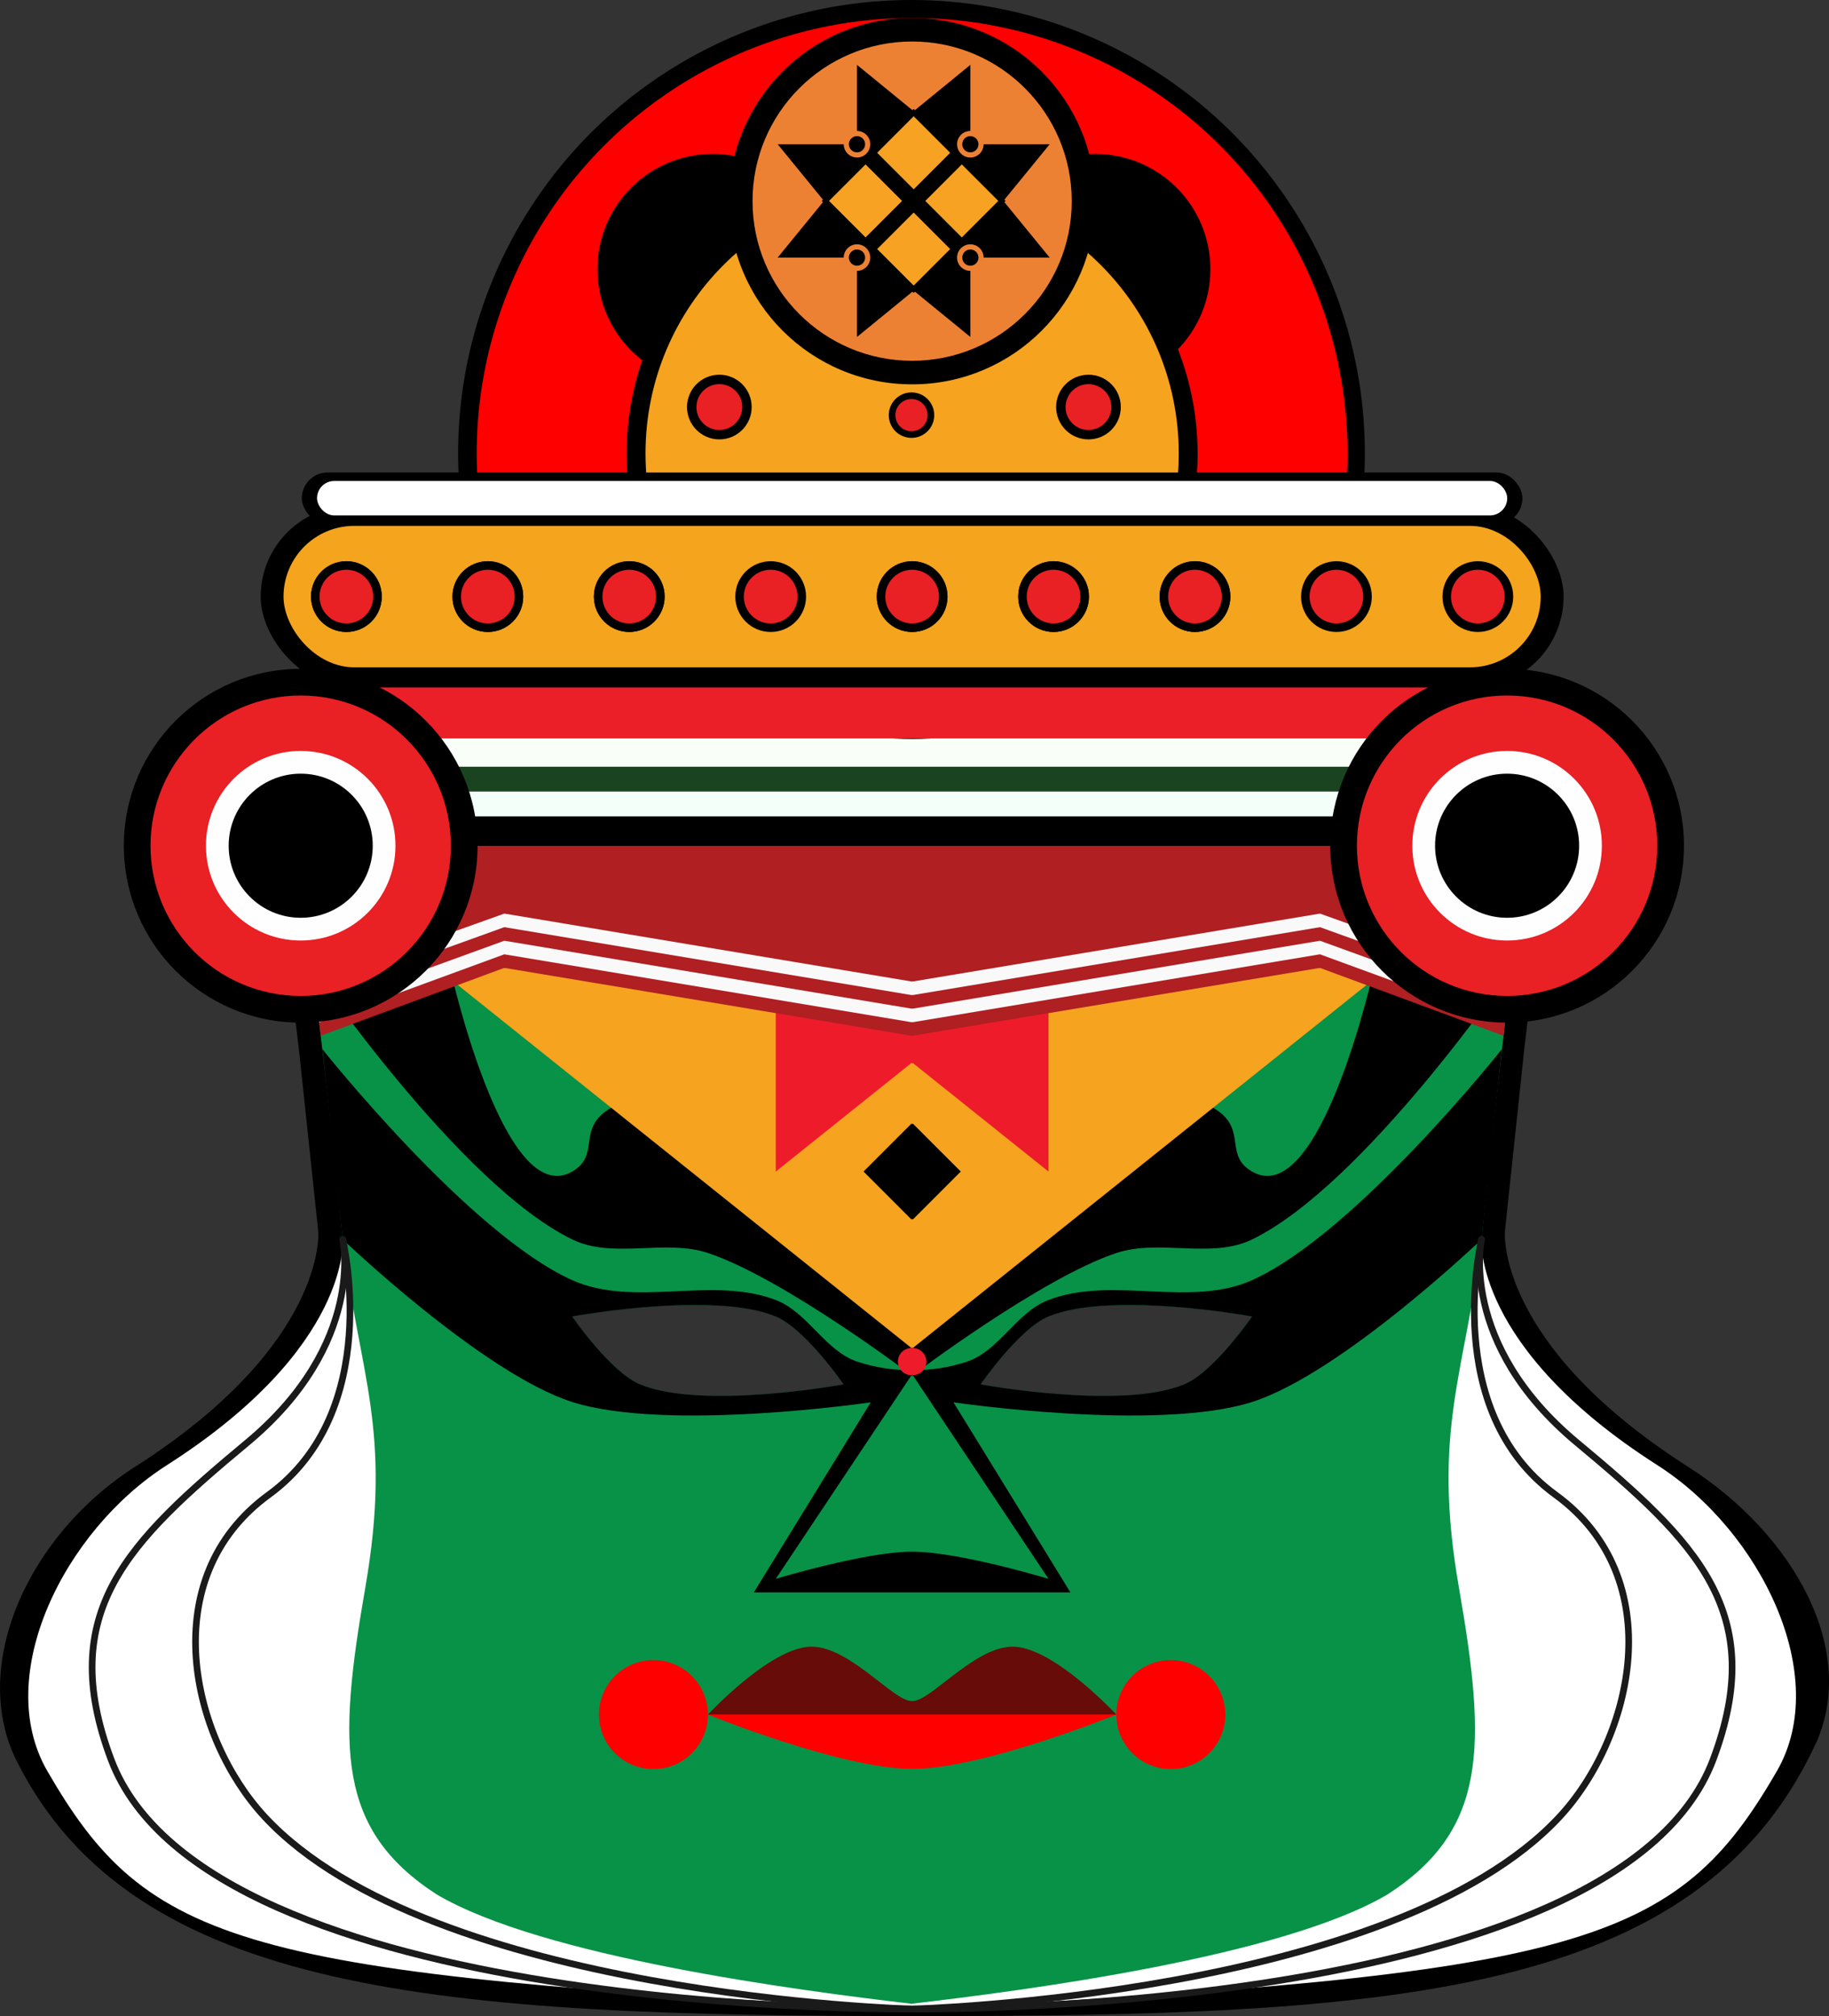 <?xml version="1.0" encoding="UTF-8" standalone="no"?>
<!-- Created with Inkscape (http://www.inkscape.org/) -->

<svg
   width="51.086mm"
   height="56.298mm"
   viewBox="0 0 51.086 56.298"
   version="1.1"
   id="svg1"
   xml:space="preserve"
   xmlns="http://www.w3.org/2000/svg"
   xmlns:svg="http://www.w3.org/2000/svg"><rect x="0" y="0" width="51.086" height="56.298" fill="#333333" stroke="none"/><defs
     id="defs1" /><g
     id="layer1"
     transform="translate(654.893,-121.83)"><g
       id="g575"
       transform="translate(-50.14)"><circle
         style="fill:#000000;fill-opacity:1;stroke-width:0.157;stroke-linecap:round;stroke-linejoin:round"
         id="circle155"
         cx="-579.294"
         cy="134.493"
         r="12.663" /><circle
         style="fill:#ff0000;fill-opacity:1;stroke-width:0.15;stroke-linecap:round;stroke-linejoin:round"
         id="circle151"
         cx="-579.276"
         cy="134.493"
         r="12.162" /><path
         id="path510"
         style="fill:#000000;fill-opacity:1;stroke-width:0.194;stroke-linecap:round;stroke-linejoin:round"
         d="m -597.088,144.766 0.041,0.395 h -0.004 l 0.041,0.395 h -0.004 l 0.042,0.395 h -0.005 l 0.042,0.395 h -0.011 l 0.219,1.975 h -0.028 c 0,0 0.012,0.018 0.035,0.05 l 0.037,0.33 5.2e-4,0.015 h 5.2e-4 l 0.041,0.374 0.003,0.022 0.041,0.363 0.004,0.032 h 5.2e-4 l 0.088,0.79 c 0,0 0.038,0.31 0.1,0.835 l 0.541,5.09 c 0,0 0.258,3.137 -5.116,6.567 -3.011,1.922 -4.632,5.581 -3.306,8.221 3.284,6.536 11.901,7.118 25.135,7.118 13.234,0 21.805,-0.516 25.1,-7.579 1.203,-2.578 -0.543,-5.838 -3.554,-7.76 -5.374,-3.43 -5.116,-6.567 -5.116,-6.567 l 0.541,-5.09 c 0.062,-0.525 0.1,-0.835 0.1,-0.835 l 0.088,-0.79 0.003,-0.032 0.04,-0.363 h 5.2e-4 l 0.003,-0.022 0.042,-0.374 10e-4,-0.015 0.037,-0.33 v -5.2e-4 c 0.022,-0.032 0.034,-0.05 0.034,-0.05 h -0.028 l 0.22,-1.975 h -0.012 l 0.043,-0.395 h -0.005 l 0.042,-0.395 h -0.004 l 0.041,-0.395 h -0.004 l 0.04,-0.395 h -17.794 z m 12.375,13.522 c 0.615,0.034 1.189,0.125 1.627,0.306 0.826,0.342 1.895,1.895 1.895,1.895 0,0 -3.935,0.725 -5.686,0 -0.826,-0.342 -1.895,-1.895 -1.895,-1.895 0,0 2.214,-0.408 4.059,-0.306 z m 10.872,0 c 1.846,-0.102 4.06,0.306 4.06,0.306 0,0 -1.07,1.554 -1.896,1.895 -1.751,0.725 -5.686,0 -5.686,0 0,0 1.07,-1.554 1.895,-1.895 0.438,-0.181 1.012,-0.272 1.627,-0.306 z" /><path
         id="path204"
         style="fill:#089247;fill-opacity:1;stroke-width:0.186;stroke-linecap:round;stroke-linejoin:round"
         d="m -596.354,145.446 0.558,5.308 c 0,0 1.063,8.595 0.964,11.766 -0.126,4.004 -4.127,8.522 -1.918,11.863 2.229,3.371 7.758,2.42 11.77,2.908 1.878,0.229 3.796,0.446 5.705,0.498 1.908,-0.052 3.826,-0.27 5.704,-0.498 4.012,-0.488 9.542,0.463 11.77,-2.908 2.209,-3.342 -1.793,-7.86 -1.919,-11.863 -0.1,-3.171 0.964,-11.766 0.964,-11.766 l 0.558,-5.308 -17.078,0.759 z m 11.641,12.841 c 0.615,0.034 1.189,0.125 1.627,0.306 0.826,0.342 1.895,1.895 1.895,1.895 0,0 -3.935,0.725 -5.686,0 -0.826,-0.342 -1.895,-1.895 -1.895,-1.895 0,0 2.214,-0.408 4.059,-0.306 z m 10.872,0 c 1.846,-0.102 4.06,0.306 4.06,0.306 0,0 -1.07,1.554 -1.896,1.895 -1.751,0.725 -5.686,0 -5.686,0 0,0 1.07,-1.554 1.895,-1.895 0.438,-0.181 1.012,-0.272 1.627,-0.306 z" /><path
         id="path209"
         style="fill:#000000;fill-opacity:1;stroke-width:0.186;stroke-linecap:round;stroke-linejoin:round"
         d="m -596.034,148.859 c 0,0 4.116,6.05 7.263,7.582 1.142,0.556 2.586,-0.021 3.791,0.379 2.098,0.695 5.687,3.412 5.687,3.412 0,0 0.006,-0.005 0.018,-0.013 0.011,0.009 0.018,0.013 0.018,0.013 0,0 3.588,-2.716 5.687,-3.412 1.206,-0.4 2.649,0.177 3.791,-0.379 3.146,-1.533 7.263,-7.582 7.263,-7.582 h -16.758 z" /><path
         id="path210"
         style="fill:#089247;fill-opacity:1;stroke-width:0.186;stroke-linecap:round;stroke-linejoin:round"
         d="m -592.184,148.859 c 0,0 1.498,6.792 3.412,5.687 1.516,-0.875 -2.275,-2.654 9.478,-2.654 h 0.018 0.018 c 11.752,0 7.961,1.778 9.478,2.654 1.914,1.105 3.412,-5.687 3.412,-5.687 h -12.907 z" /><path
         id="path208"
         style="fill:#f6a31f;fill-opacity:1;stroke-width:0.186;stroke-linecap:round;stroke-linejoin:round"
         d="m -592.563,148.859 13.269,10.615 0.018,-0.014 0.018,0.014 13.269,-10.615 h -13.287 z" /><path
         id="path211"
         style="fill:#ee1c2a;fill-opacity:1;stroke-width:0.186;stroke-linecap:round;stroke-linejoin:round"
         d="m -583.085,148.859 v 5.687 l 3.791,-3.033 0.018,0.014 0.018,-0.014 3.791,3.033 v -5.687 h -3.809 z" /><path
         id="path205"
         style="fill:#b01f22;fill-opacity:1;stroke-width:0.186;stroke-linecap:round;stroke-linejoin:round"
         d="m -596.218,146.963 0.421,3.791 5.129,-1.896 11.373,1.896 0.018,-0.003 0.018,0.003 11.373,-1.896 5.129,1.896 0.421,-3.791 h -16.941 z" /><path
         id="path214"
         style="fill:#000000;fill-opacity:1;stroke-width:0.186;stroke-linecap:round;stroke-linejoin:round"
         d="m -595.745,151.133 0.564,5.307 c 0,0 3.915,3.744 6.409,4.54 2.649,0.845 8.34,0.01 8.34,0.01 l -3.266,5.308 h 4.422 4.421 l -3.266,-5.308 c 0,0 5.691,0.835 8.34,-0.01 2.494,-0.795 6.409,-4.54 6.409,-4.54 l 0.564,-5.307 c 0,0 -4.086,5.148 -6.973,6.445 -1.743,0.782 -3.925,-0.136 -5.703,0.561 -0.88,0.345 -1.363,1.412 -2.258,1.714 -0.485,0.163 -1.009,0.243 -1.534,0.24 -0.525,0.003 -1.05,-0.077 -1.534,-0.24 -0.896,-0.301 -1.379,-1.369 -2.258,-1.714 -1.778,-0.697 -3.96,0.221 -5.703,-0.561 -2.887,-1.297 -6.973,-6.445 -6.973,-6.445 z m 11.032,7.154 c 0.615,0.034 1.189,0.125 1.627,0.306 0.826,0.342 1.895,1.895 1.895,1.895 0,0 -3.935,0.725 -5.686,0 -0.826,-0.342 -1.895,-1.895 -1.895,-1.895 0,0 2.214,-0.408 4.059,-0.306 z m 10.872,0 c 1.846,-0.102 4.06,0.306 4.06,0.306 0,0 -1.07,1.554 -1.896,1.895 -1.751,0.725 -5.686,0 -5.686,0 0,0 1.07,-1.554 1.895,-1.895 0.438,-0.181 1.012,-0.272 1.627,-0.306 z" /><path
         id="path212"
         style="fill:#000000;fill-opacity:1;stroke-width:0.186;stroke-linecap:round;stroke-linejoin:round"
         d="m -579.294,153.205 -1.34,1.34 1.34,1.34 0.018,-0.018 0.018,0.018 1.34,-1.34 -1.34,-1.34 -0.018,0.018 z" /><path
         id="path216"
         style="fill:#670c09;fill-opacity:1;stroke-width:0.228;stroke-linecap:round;stroke-linejoin:round"
         d="m -582.036,167.814 c -0.034,-0.001 -0.068,-0.001 -0.101,1.9e-4 -1.138,0.056 -2.843,1.896 -2.843,1.896 h 5.704 5.704 c 0,0 -1.706,-1.84 -2.843,-1.896 -0.034,-0.001 -0.067,-0.001 -0.101,-1.9e-4 v 1.9e-4 c -1.05,0.044 -2.246,1.517 -2.742,1.517 -0.006,0 -0.011,-3.9e-4 -0.018,-7.6e-4 -0.006,3.7e-4 -0.011,7.6e-4 -0.018,7.6e-4 -0.497,0 -1.693,-1.473 -2.742,-1.517 z" /><path
         id="path217"
         style="fill:#ff0000;fill-opacity:1;stroke-width:0.228;stroke-linecap:round;stroke-linejoin:round"
         d="m -584.981,169.709 c 0,0 3.725,1.516 5.687,1.516 0.006,0 0.011,3e-5 0.018,0 0.006,3e-5 0.011,0 0.018,0 1.962,0 5.687,-1.516 5.687,-1.516 h -5.704 z" /><path
         id="path218"
         style="fill:#f9f9f9;fill-opacity:1;stroke-width:0.186;stroke-linecap:round;stroke-linejoin:round"
         d="m -596.247,146.584 0.409,3.791 5.171,-1.896 11.373,1.896 0.018,-0.003 0.018,0.003 11.373,-1.896 5.171,1.896 0.409,-3.791 h -16.971 z" /><path
         id="path219"
         style="fill:#b01f22;fill-opacity:1;stroke-width:0.186;stroke-linecap:round;stroke-linejoin:round"
         d="m -596.282,146.205 0.402,3.791 5.213,-1.896 11.373,1.896 0.018,-0.003 0.018,0.003 11.373,-1.896 5.213,1.896 0.402,-3.791 h -17.006 z" /><path
         id="path220"
         style="fill:#f9f9f9;fill-opacity:1;stroke-width:0.186;stroke-linecap:round;stroke-linejoin:round"
         d="m -596.318,145.826 0.396,3.791 5.255,-1.896 11.373,1.896 0.018,-0.003 0.018,0.003 11.373,-1.896 5.255,1.896 0.396,-3.791 h -17.042 z" /><path
         id="path221"
         style="fill:#b01f22;fill-opacity:1;stroke-width:0.186;stroke-linecap:round;stroke-linejoin:round"
         d="m -596.354,145.447 0.389,3.791 5.298,-1.896 11.373,1.896 0.018,-0.003 0.018,0.003 11.373,-1.896 5.298,1.896 0.389,-3.791 h -17.078 z" /><path
         id="path224"
         style="fill:#ffffff;fill-opacity:1;stroke-width:0.186;stroke-linecap:round;stroke-linejoin:round"
         d="m -595.181,156.441 c 0,0 0.247,3.011 -4.91,6.303 -2.89,1.844 -4.871,5.89 -3.343,8.537 2.806,4.861 5.359,5.709 24.14,6.65 v -0.146 c -3.184,-0.371 -10.322,-1.31 -13.268,-3.057 -2.778,-1.8 -2.762,-4.118 -1.99,-8.55 0.772,-4.432 -0.178,-5.972 -0.628,-9.737 z" /><circle
         style="fill:#ff0000;fill-opacity:1;stroke-width:0.134;stroke-linecap:round;stroke-linejoin:round"
         id="path226"
         cx="-586.502"
         cy="169.71"
         r="1.522" /><path
         id="path215"
         style="fill:#089247;fill-opacity:1;stroke-width:0.186;stroke-linecap:round;stroke-linejoin:round"
         d="m -579.294,160.232 -3.791,5.687 c 0,0 2.502,-0.758 3.791,-0.758 0.006,0 0.011,-3e-5 0.018,0 0.006,-3e-5 0.011,0 0.018,0 1.289,0 3.791,0.758 3.791,0.758 l -3.791,-5.687 -0.018,0.026 z" /><path
         id="path276"
         style="fill:#ffffff;fill-opacity:1;stroke-width:0.186;stroke-linecap:round;stroke-linejoin:round"
         d="m -563.372,156.441 c 0,0 -0.247,3.011 4.91,6.303 2.89,1.844 4.871,5.89 3.343,8.537 -2.806,4.861 -5.394,5.709 -24.176,6.65 v -0.146 c 3.184,-0.371 10.357,-1.31 13.304,-3.057 2.778,-1.8 2.762,-4.118 1.99,-8.55 -0.772,-4.432 0.178,-5.972 0.628,-9.737 z" /><circle
         style="fill:#ff0000;fill-opacity:1;stroke-width:0.134;stroke-linecap:round;stroke-linejoin:round"
         id="circle276"
         cx="572.051"
         cy="169.71"
         r="1.522"
         transform="scale(-1,1)" /><rect
         style="fill:#000000;fill-opacity:1;stroke-width:0.186;stroke-linecap:round;stroke-linejoin:round"
         id="rect4"
         width="34.155"
         height="4.94"
         x="-596.354"
         y="140.507" /><rect
         style="fill:#f3fff9;fill-opacity:1;stroke-width:0.17;stroke-linecap:round;stroke-linejoin:round"
         id="rect5"
         width="34.155"
         height="4.12"
         x="-596.354"
         y="140.507" /><rect
         style="fill:#19441f;fill-opacity:1;stroke-width:0.155;stroke-linecap:round;stroke-linejoin:round"
         id="rect6"
         width="34.155"
         height="3.427"
         x="-596.354"
         y="140.507" /><rect
         style="fill:#f9fff8;fill-opacity:1;stroke-width:0.138;stroke-linecap:round;stroke-linejoin:round"
         id="rect7"
         width="34.155"
         height="2.734"
         x="-596.354"
         y="140.507" /><circle
         style="fill:#000000;fill-opacity:1;stroke-width:0.04;stroke-linecap:round;stroke-linejoin:round"
         id="circle153"
         cx="-584.849"
         cy="129.346"
         r="3.216" /><circle
         style="fill:#000000;fill-opacity:1;stroke-width:0.04;stroke-linecap:round;stroke-linejoin:round"
         id="circle239"
         cx="574.162"
         cy="129.346"
         r="3.216"
         transform="scale(-1,1)" /><circle
         style="fill:#000000;fill-opacity:1;stroke-width:0.099;stroke-linecap:round;stroke-linejoin:round"
         id="circle154"
         cx="-579.276"
         cy="134.493"
         r="7.974" /><circle
         style="fill:#f6a31f;fill-opacity:1;stroke-width:0.092;stroke-linecap:round;stroke-linejoin:round"
         id="circle110"
         cx="-579.276"
         cy="134.493"
         r="7.447" /><rect
         style="fill:#eb1f28;fill-opacity:1;stroke-width:0.117;stroke-linecap:round;stroke-linejoin:round"
         id="rect8"
         width="34.155"
         height="1.944"
         x="-596.354"
         y="140.507" /><rect
         style="fill:#000000;fill-opacity:1;stroke-width:0.195;stroke-linecap:round;stroke-linejoin:round"
         id="rect107"
         width="36.392"
         height="5.073"
         x="-597.472"
         y="135.954"
         ry="2.536" /><circle
         style="fill:#000000;fill-opacity:1;stroke-width:0.255;stroke-linecap:round;stroke-linejoin:round"
         id="circle240"
         cx="562.658"
         cy="145.447"
         r="4.94"
         transform="scale(-1,1)" /><rect
         style="fill:#f4a41d;fill-opacity:1;stroke-width:0.169;stroke-linecap:round;stroke-linejoin:round"
         id="rect10"
         width="35.115"
         height="3.95"
         x="-596.834"
         y="136.515"
         ry="1.975" /><circle
         style="fill:#e92024;fill-opacity:1;stroke-width:0.216;stroke-linecap:round;stroke-linejoin:round"
         id="circle241"
         cx="562.658"
         cy="145.447"
         r="4.195"
         transform="scale(-1,1)" /><circle
         style="fill:#fefefe;fill-opacity:1;stroke-width:0.136;stroke-linecap:round;stroke-linejoin:round"
         id="circle242"
         cx="562.658"
         cy="145.447"
         r="2.647"
         transform="scale(-1,1)" /><circle
         style="fill:#000000;fill-opacity:1;stroke-width:0.104;stroke-linecap:round;stroke-linejoin:round"
         id="circle243"
         cx="562.658"
         cy="145.447"
         r="2.012"
         transform="scale(-1,1)" /><circle
         style="fill:#000000;fill-opacity:1;stroke-width:0.051;stroke-linecap:round;stroke-linejoin:round"
         id="circle10"
         cx="-579.276"
         cy="138.49"
         r="0.988" /><circle
         style="fill:#e92024;fill-opacity:1;stroke-width:0.039;stroke-linecap:round;stroke-linejoin:round"
         id="circle11"
         cx="-579.276"
         cy="138.49"
         r="0.75" /><circle
         style="fill:#000000;fill-opacity:1;stroke-width:0.051;stroke-linecap:round;stroke-linejoin:round"
         id="circle14"
         cx="-583.227"
         cy="138.49"
         r="0.988" /><circle
         style="fill:#e92024;fill-opacity:1;stroke-width:0.039;stroke-linecap:round;stroke-linejoin:round"
         id="circle15"
         cx="-583.227"
         cy="138.49"
         r="0.75" /><circle
         style="fill:#000000;fill-opacity:1;stroke-width:0.051;stroke-linecap:round;stroke-linejoin:round"
         id="circle18"
         cx="-587.177"
         cy="138.49"
         r="0.988" /><circle
         style="fill:#e92024;fill-opacity:1;stroke-width:0.039;stroke-linecap:round;stroke-linejoin:round"
         id="circle19"
         cx="-587.177"
         cy="138.49"
         r="0.75" /><circle
         style="fill:#000000;fill-opacity:1;stroke-width:0.051;stroke-linecap:round;stroke-linejoin:round"
         id="circle20"
         cx="-587.177"
         cy="138.49"
         r="0.988" /><circle
         style="fill:#e92024;fill-opacity:1;stroke-width:0.039;stroke-linecap:round;stroke-linejoin:round"
         id="circle21"
         cx="-587.177"
         cy="138.49"
         r="0.75" /><circle
         style="fill:#000000;fill-opacity:1;stroke-width:0.051;stroke-linecap:round;stroke-linejoin:round"
         id="circle22"
         cx="-591.127"
         cy="138.49"
         r="0.988" /><circle
         style="fill:#e92024;fill-opacity:1;stroke-width:0.039;stroke-linecap:round;stroke-linejoin:round"
         id="circle23"
         cx="-591.127"
         cy="138.49"
         r="0.75" /><circle
         style="fill:#000000;fill-opacity:1;stroke-width:0.051;stroke-linecap:round;stroke-linejoin:round"
         id="circle24"
         cx="-591.127"
         cy="138.49"
         r="0.988" /><circle
         style="fill:#e92024;fill-opacity:1;stroke-width:0.039;stroke-linecap:round;stroke-linejoin:round"
         id="circle25"
         cx="-591.127"
         cy="138.49"
         r="0.75" /><circle
         style="fill:#000000;fill-opacity:1;stroke-width:0.051;stroke-linecap:round;stroke-linejoin:round"
         id="circle26"
         cx="-595.078"
         cy="138.49"
         r="0.988" /><circle
         style="fill:#e92024;fill-opacity:1;stroke-width:0.039;stroke-linecap:round;stroke-linejoin:round"
         id="circle27"
         cx="-595.078"
         cy="138.49"
         r="0.75" /><circle
         style="fill:#000000;fill-opacity:1;stroke-width:0.051;stroke-linecap:round;stroke-linejoin:round"
         id="circle28"
         cx="-595.078"
         cy="138.49"
         r="0.988" /><circle
         style="fill:#e92024;fill-opacity:1;stroke-width:0.039;stroke-linecap:round;stroke-linejoin:round"
         id="circle29"
         cx="-595.078"
         cy="138.49"
         r="0.75" /><circle
         style="fill:#000000;fill-opacity:1;stroke-width:0.047;stroke-linecap:round;stroke-linejoin:round"
         id="circle244"
         cx="574.351"
         cy="133.197"
         r="0.903"
         transform="scale(-1,1)" /><circle
         style="fill:#000000;fill-opacity:1;stroke-width:0.051;stroke-linecap:round;stroke-linejoin:round"
         id="circle30"
         cx="-563.475"
         cy="138.49"
         r="0.988" /><circle
         style="fill:#e92024;fill-opacity:1;stroke-width:0.033;stroke-linecap:round;stroke-linejoin:round"
         id="circle245"
         cx="574.351"
         cy="133.197"
         r="0.64"
         transform="scale(-1,1)" /><circle
         style="fill:#e92024;fill-opacity:1;stroke-width:0.039;stroke-linecap:round;stroke-linejoin:round"
         id="circle31"
         cx="-563.475"
         cy="138.49"
         r="0.75" /><circle
         style="fill:#000000;fill-opacity:1;stroke-width:0.051;stroke-linecap:round;stroke-linejoin:round"
         id="circle32"
         cx="-567.425"
         cy="138.49"
         r="0.988" /><circle
         style="fill:#e92024;fill-opacity:1;stroke-width:0.039;stroke-linecap:round;stroke-linejoin:round"
         id="circle33"
         cx="-567.425"
         cy="138.49"
         r="0.75" /><circle
         style="fill:#000000;fill-opacity:1;stroke-width:0.051;stroke-linecap:round;stroke-linejoin:round"
         id="circle34"
         cx="-571.376"
         cy="138.49"
         r="0.988" /><circle
         style="fill:#e92024;fill-opacity:1;stroke-width:0.039;stroke-linecap:round;stroke-linejoin:round"
         id="circle35"
         cx="-571.376"
         cy="138.49"
         r="0.75" /><circle
         style="fill:#000000;fill-opacity:1;stroke-width:0.051;stroke-linecap:round;stroke-linejoin:round"
         id="circle36"
         cx="-571.376"
         cy="138.49"
         r="0.988" /><circle
         style="fill:#e92024;fill-opacity:1;stroke-width:0.039;stroke-linecap:round;stroke-linejoin:round"
         id="circle37"
         cx="-571.376"
         cy="138.49"
         r="0.75" /><circle
         style="fill:#000000;fill-opacity:1;stroke-width:0.051;stroke-linecap:round;stroke-linejoin:round"
         id="circle38"
         cx="-575.326"
         cy="138.49"
         r="0.988" /><circle
         style="fill:#e92024;fill-opacity:1;stroke-width:0.039;stroke-linecap:round;stroke-linejoin:round"
         id="circle39"
         cx="-575.326"
         cy="138.49"
         r="0.75" /><circle
         style="fill:#000000;fill-opacity:1;stroke-width:0.051;stroke-linecap:round;stroke-linejoin:round"
         id="circle40"
         cx="-575.326"
         cy="138.49"
         r="0.988" /><circle
         style="fill:#e92024;fill-opacity:1;stroke-width:0.039;stroke-linecap:round;stroke-linejoin:round"
         id="circle41"
         cx="-575.326"
         cy="138.49"
         r="0.75" /><circle
         style="fill:#000000;fill-opacity:1;stroke-width:0.051;stroke-linecap:round;stroke-linejoin:round"
         id="circle42"
         cx="-579.276"
         cy="138.49"
         r="0.988" /><circle
         style="fill:#e92024;fill-opacity:1;stroke-width:0.039;stroke-linecap:round;stroke-linejoin:round"
         id="circle43"
         cx="-579.276"
         cy="138.49"
         r="0.75" /><rect
         style="fill:#000000;fill-opacity:1;stroke-width:0.1;stroke-linecap:round;stroke-linejoin:round"
         id="rect109"
         width="34.093"
         height="1.435"
         x="-596.323"
         y="135.025"
         ry="0.717" /><rect
         style="fill:#ffffff;fill-opacity:1;stroke-width:0.081;stroke-linecap:round;stroke-linejoin:round"
         id="rect108"
         width="33.243"
         height="0.962"
         x="-595.898"
         y="135.261"
         ry="0.481" /><circle
         style="fill:#000000;fill-opacity:1;stroke-width:0.255;stroke-linecap:round;stroke-linejoin:round"
         id="circle4"
         cx="-596.354"
         cy="145.447"
         r="4.94" /><circle
         style="fill:#e92024;fill-opacity:1;stroke-width:0.216;stroke-linecap:round;stroke-linejoin:round"
         id="path2"
         cx="-596.354"
         cy="145.447"
         r="4.195" /><circle
         style="fill:#fefefe;fill-opacity:1;stroke-width:0.136;stroke-linecap:round;stroke-linejoin:round"
         id="circle2"
         cx="-596.354"
         cy="145.447"
         r="2.647" /><circle
         style="fill:#000000;fill-opacity:1;stroke-width:0.104;stroke-linecap:round;stroke-linejoin:round"
         id="circle3"
         cx="-596.354"
         cy="145.447"
         r="2.012" /><circle
         style="fill:#000000;fill-opacity:1;stroke-width:0.063;stroke-linecap:round;stroke-linejoin:round"
         id="circle111"
         cx="-579.276"
         cy="127.447"
         r="5.116" /><circle
         style="fill:#ed8133;fill-opacity:1;stroke-width:0.055;stroke-linecap:round;stroke-linejoin:round"
         id="circle112"
         cx="-579.276"
         cy="127.447"
         r="4.458" /><circle
         style="fill:#000000;fill-opacity:1;stroke-width:0.047;stroke-linecap:round;stroke-linejoin:round"
         id="circle113"
         cx="-584.661"
         cy="133.197"
         r="0.903" /><circle
         style="fill:#e92024;fill-opacity:1;stroke-width:0.033;stroke-linecap:round;stroke-linejoin:round"
         id="circle114"
         cx="-584.661"
         cy="133.197"
         r="0.64" /><g
         id="g150"
         transform="matrix(0.293,0,0,0.293,-824.087,162.986)"><path
           style="fill:#000000;fill-opacity:1;stroke-width:0.11;stroke-linecap:round;stroke-linejoin:round"
           d="m 830.276,-134.282 v 8.829 h 10.806 v -8.829 l -5.403,4.415 z"
           id="path125" /><path
           style="fill:#000000;fill-opacity:1;stroke-width:0.11;stroke-linecap:round;stroke-linejoin:round"
           d="m 830.276,-108.349 v -8.829 h 10.806 v 8.829 l -5.403,-4.415 z"
           id="path135" /><path
           style="fill:#000000;fill-opacity:1;stroke-width:0.11;stroke-linecap:round;stroke-linejoin:round"
           d="m 848.646,-126.718 h -8.829 v 10.806 h 8.829 l -4.415,-5.403 z"
           id="path136" /><path
           style="fill:#000000;fill-opacity:1;stroke-width:0.11;stroke-linecap:round;stroke-linejoin:round"
           d="m 822.712,-126.718 h 8.829 v 10.806 h -8.829 l 4.415,-5.403 z"
           id="path137" /><rect
           style="opacity:1;fill:#000000;fill-opacity:1;stroke-width:0.24;stroke-linecap:round;stroke-linejoin:round"
           id="rect140"
           width="12.398"
           height="12.398"
           x="498.932"
           y="-682.896"
           ry="0"
           transform="rotate(45)" /><rect
           style="opacity:1;fill:#f8a223;fill-opacity:1;stroke-width:0.095;stroke-linecap:round;stroke-linejoin:round"
           id="rect119"
           width="4.922"
           height="4.922"
           x="499.426"
           y="-682.402"
           ry="0"
           transform="rotate(45)" /><circle
           style="fill:#ed8133;fill-opacity:1;stroke:none;stroke-width:0.065;stroke-linecap:round;stroke-linejoin:round;stroke-opacity:1"
           id="circle128"
           cx="830.276"
           cy="-126.718"
           r="1.266" /><circle
           style="fill:#000000;fill-opacity:1;stroke-width:0.04;stroke-linecap:round;stroke-linejoin:round"
           id="circle129"
           cx="830.276"
           cy="-126.718"
           r="0.774" /><rect
           style="opacity:1;fill:#f8a223;fill-opacity:1;stroke-width:0.095;stroke-linecap:round;stroke-linejoin:round"
           id="rect137"
           width="4.922"
           height="4.922"
           x="505.914"
           y="-675.914"
           ry="0"
           transform="rotate(45)" /><rect
           style="opacity:1;fill:#f8a223;fill-opacity:1;stroke-width:0.095;stroke-linecap:round;stroke-linejoin:round"
           id="rect138"
           width="4.922"
           height="4.922"
           x="-682.402"
           y="-510.836"
           ry="0"
           transform="rotate(135)" /><rect
           style="opacity:1;fill:#f8a223;fill-opacity:1;stroke-width:0.095;stroke-linecap:round;stroke-linejoin:round"
           id="rect139"
           width="4.922"
           height="4.922"
           x="-675.914"
           y="-504.348"
           ry="0"
           transform="rotate(135)" /><circle
           style="fill:#ed8133;fill-opacity:1;stroke:none;stroke-width:0.065;stroke-linecap:round;stroke-linejoin:round;stroke-opacity:1"
           id="circle144"
           cx="841.082"
           cy="-126.718"
           r="1.266" /><circle
           style="fill:#000000;fill-opacity:1;stroke-width:0.04;stroke-linecap:round;stroke-linejoin:round"
           id="circle145"
           cx="841.082"
           cy="-126.718"
           r="0.774" /><circle
           style="fill:#ed8133;fill-opacity:1;stroke:none;stroke-width:0.065;stroke-linecap:round;stroke-linejoin:round;stroke-opacity:1"
           id="circle147"
           cx="830.276"
           cy="-115.913"
           r="1.266" /><circle
           style="fill:#000000;fill-opacity:1;stroke-width:0.04;stroke-linecap:round;stroke-linejoin:round"
           id="circle148"
           cx="830.276"
           cy="-115.913"
           r="0.774" /><circle
           style="fill:#ed8133;fill-opacity:1;stroke:none;stroke-width:0.065;stroke-linecap:round;stroke-linejoin:round;stroke-opacity:1"
           id="circle149"
           cx="841.082"
           cy="-115.913"
           r="1.266" /><circle
           style="fill:#000000;fill-opacity:1;stroke-width:0.04;stroke-linecap:round;stroke-linejoin:round"
           id="circle150"
           cx="841.082"
           cy="-115.913"
           r="0.774" /></g><circle
         style="fill:#000000;fill-opacity:1;stroke-width:0.033;stroke-linecap:round;stroke-linejoin:round"
         id="circle246"
         cx="-579.294"
         cy="133.423"
         r="0.635" /><circle
         style="fill:#e92024;fill-opacity:1;stroke-width:0.023;stroke-linecap:round;stroke-linejoin:round"
         id="circle247"
         cx="-579.294"
         cy="133.423"
         r="0.45" /><path
         style="fill:none;fill-opacity:1;stroke:#1a1a1a;stroke-width:0.186;stroke-linecap:round;stroke-linejoin:round;stroke-opacity:1"
         d="m -595.181,156.441 c 0,0 0.662,2.904 -2.666,5.674 -3.328,2.77 -5.356,4.734 -3.8,8.858 2.713,7.191 22.353,6.958 22.353,6.958"
         id="path550" /><path
         style="fill:none;fill-opacity:1;stroke:#1a1a1a;stroke-width:0.186;stroke-linecap:round;stroke-linejoin:round;stroke-opacity:1"
         d="m -595.181,156.441 c 0,0 1.159,4.783 -2.063,7.128 -3.222,2.345 -2.159,6.799 -0.112,9 4.656,5.005 18.061,5.362 18.061,5.362"
         id="path551" /><path
         style="fill:none;fill-opacity:1;stroke:#1a1a1a;stroke-width:0.186;stroke-linecap:round;stroke-linejoin:round;stroke-opacity:1"
         d="m -563.372,156.441 c 0,0 -0.662,2.904 2.666,5.674 3.328,2.77 5.356,4.734 3.8,8.858 -2.713,7.191 -22.353,6.958 -22.353,6.958"
         id="path552" /><path
         style="fill:none;fill-opacity:1;stroke:#1a1a1a;stroke-width:0.186;stroke-linecap:round;stroke-linejoin:round;stroke-opacity:1"
         d="m -563.372,156.441 c 0,0 -1.159,4.783 2.063,7.128 3.222,2.345 2.159,6.799 0.112,9 -4.656,5.005 -18.061,5.362 -18.061,5.362"
         id="path553" /><path
         style="fill:#ee1c2a;fill-opacity:1;stroke-width:0.093;stroke-linecap:round;stroke-linejoin:round"
         d="m -579.294,159.474 a 0.379,0.379 0 0 0 -0.379,0.379 0.379,0.379 0 0 0 0.379,0.379 0.379,0.379 0 0 0 0.018,-3.7e-4 0.379,0.379 0 0 0 0.018,3.7e-4 0.379,0.379 0 0 0 0.379,-0.379 0.379,0.379 0 0 0 -0.379,-0.379 0.379,0.379 0 0 0 -0.018,3.7e-4 0.379,0.379 0 0 0 -0.018,-3.7e-4 z"
         id="path567" /></g></g></svg>
